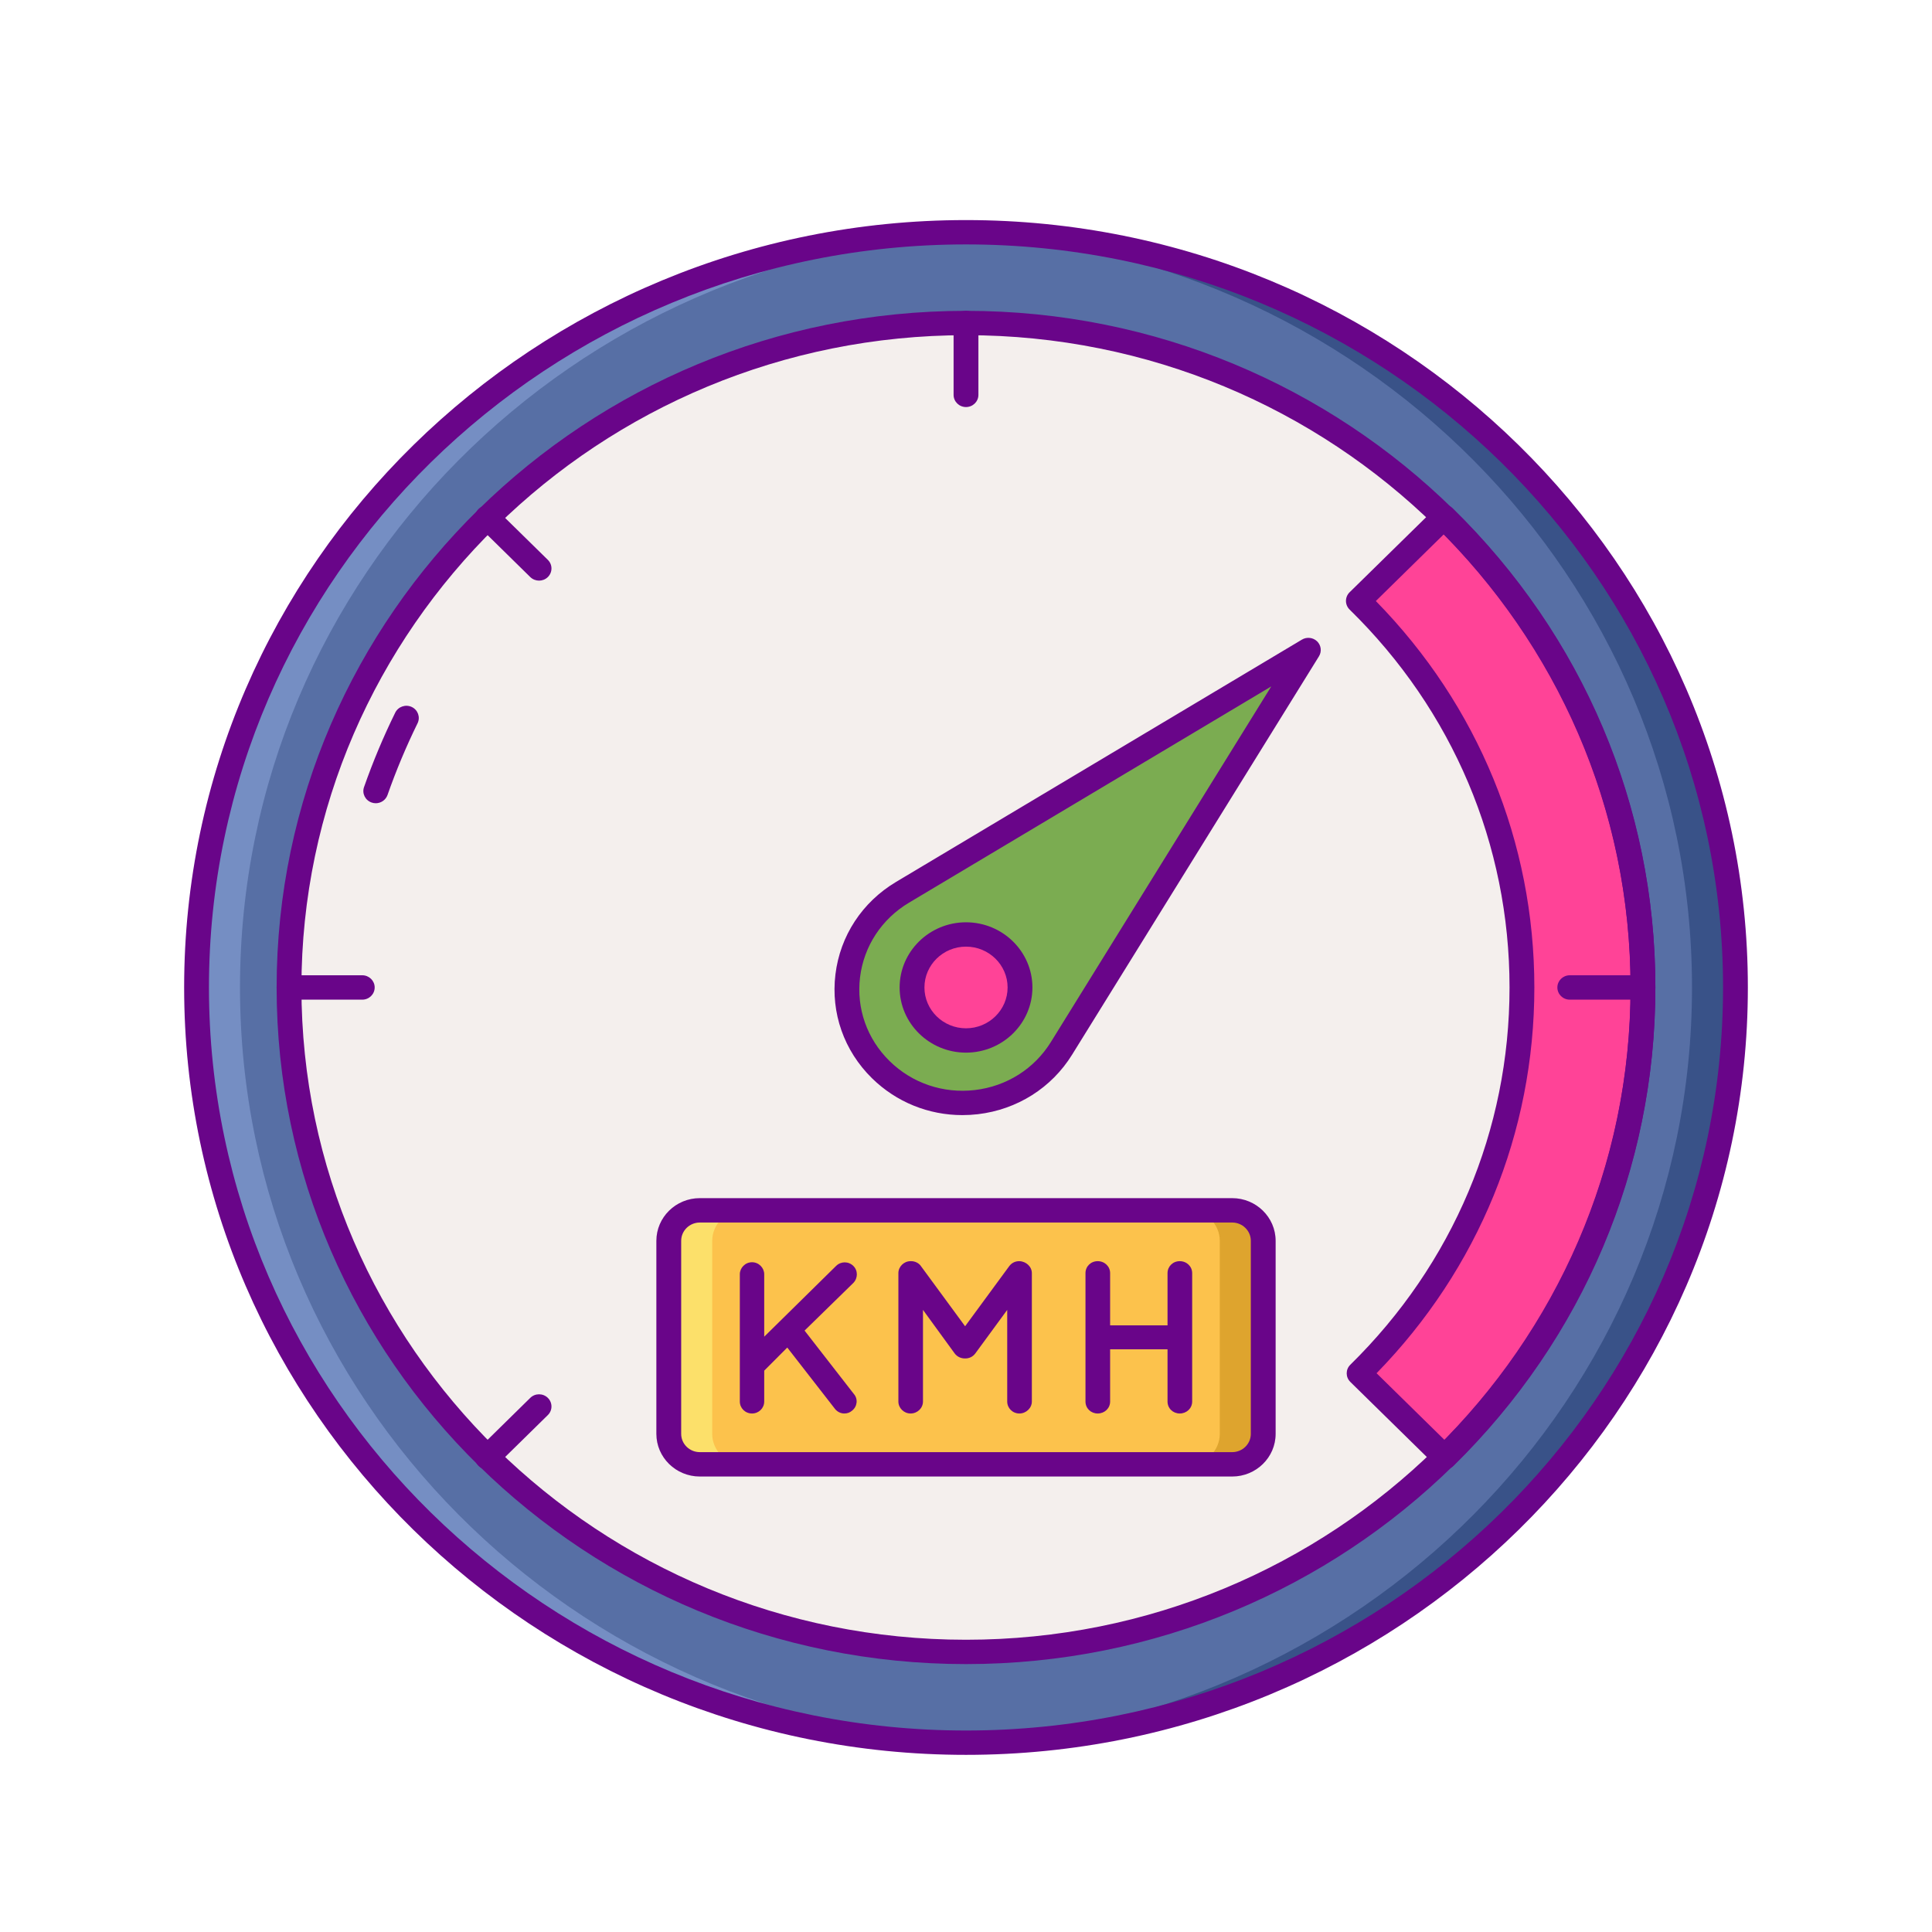 <svg width="45" height="45" viewBox="0 0 45 45" fill="none" xmlns="http://www.w3.org/2000/svg">
<g filter="url(#filter0_d)">
<path d="M22.5 36.59C32.398 36.59 40.422 28.715 40.422 19C40.422 9.285 32.398 1.41 22.5 1.41C12.602 1.41 4.578 9.285 4.578 19C4.578 28.715 12.602 36.59 22.5 36.59Z" fill="#576FA5"/>
<path d="M22.5 1.41C22.331 1.41 22.162 1.412 21.994 1.417C31.658 1.68 39.41 9.451 39.41 19C39.41 28.549 31.658 36.32 21.994 36.583C22.162 36.588 22.331 36.59 22.5 36.59C32.398 36.59 40.422 28.715 40.422 19C40.422 9.285 32.398 1.41 22.5 1.41V1.41Z" fill="#395288"/>
<path d="M22.5 36.59C22.669 36.59 22.838 36.588 23.006 36.583C13.342 36.32 5.59 28.549 5.59 19C5.59 9.451 13.342 1.68 23.006 1.417C22.838 1.412 22.669 1.41 22.5 1.41C12.602 1.41 4.578 9.285 4.578 19C4.578 28.715 12.602 36.59 22.5 36.59Z" fill="#758EC3"/>
<path d="M22.5 34.476C31.209 34.476 38.268 27.547 38.268 19C38.268 10.453 31.209 3.524 22.5 3.524C13.792 3.524 6.732 10.453 6.732 19C6.732 27.547 13.792 34.476 22.5 34.476Z" fill="#F4EFED"/>
<path d="M33.632 8.04L31.639 9.997C33.992 12.298 35.449 15.482 35.449 19C35.449 22.51 33.999 25.687 31.656 27.987L33.65 29.944C36.503 27.143 38.268 23.274 38.268 19C38.268 14.718 36.496 10.842 33.632 8.04V8.04Z" fill="#FF4397"/>
<path d="M33.65 30.227C33.573 30.227 33.499 30.197 33.445 30.144L31.452 28.188C31.339 28.077 31.339 27.897 31.452 27.787C33.843 25.439 35.16 22.319 35.16 19C35.16 15.673 33.837 12.547 31.435 10.198C31.381 10.145 31.35 10.072 31.35 9.997C31.35 9.922 31.38 9.849 31.434 9.796L33.428 7.84C33.541 7.729 33.724 7.729 33.836 7.839C36.88 10.818 38.557 14.782 38.557 19C38.557 23.21 36.886 27.168 33.854 30.144C33.8 30.197 33.726 30.227 33.65 30.227ZM32.063 27.985L33.648 29.541C36.443 26.695 37.979 22.964 37.979 19C37.979 15.028 36.437 11.29 33.631 8.443L32.046 9.999C34.429 12.43 35.738 15.616 35.738 19C35.738 22.376 34.435 25.555 32.063 27.985V27.985Z" fill="#690589"/>
<path d="M22.5 34.76C13.646 34.76 6.443 27.69 6.443 19C6.443 10.31 13.646 3.24 22.5 3.24C31.354 3.24 38.557 10.31 38.557 19C38.557 27.69 31.354 34.76 22.5 34.76V34.76ZM22.5 3.807C13.965 3.807 7.021 10.623 7.021 19C7.021 27.377 13.965 34.193 22.5 34.193C31.035 34.193 37.979 27.377 37.979 19C37.979 10.623 31.035 3.807 22.5 3.807V3.807Z" fill="#690589"/>
<path d="M8.752 14.709C8.721 14.709 8.689 14.704 8.658 14.693C8.507 14.642 8.427 14.48 8.479 14.333C8.686 13.743 8.93 13.16 9.205 12.6C9.274 12.459 9.447 12.399 9.591 12.467C9.734 12.535 9.795 12.704 9.726 12.846C9.461 13.386 9.225 13.949 9.026 14.517C8.984 14.635 8.872 14.709 8.752 14.709V14.709Z" fill="#690589"/>
<path d="M22.5 36.874C12.458 36.874 4.289 28.856 4.289 19C4.289 9.144 12.458 1.126 22.5 1.126C32.542 1.126 40.711 9.144 40.711 19C40.711 28.856 32.542 36.874 22.5 36.874ZM22.5 1.693C12.777 1.693 4.867 9.457 4.867 19C4.867 28.543 12.777 36.307 22.5 36.307C32.223 36.307 40.133 28.543 40.133 19C40.133 9.457 32.223 1.693 22.5 1.693Z" fill="#690589"/>
<path d="M22.5 5.481C22.34 5.481 22.211 5.354 22.211 5.197V3.524C22.211 3.367 22.34 3.24 22.5 3.24C22.66 3.24 22.789 3.367 22.789 3.524V5.197C22.789 5.354 22.66 5.481 22.5 5.481Z" fill="#690589"/>
<path d="M38.268 19.284H36.563C36.403 19.284 36.274 19.157 36.274 19C36.274 18.843 36.403 18.716 36.563 18.716H38.268C38.428 18.716 38.557 18.843 38.557 19C38.557 19.157 38.428 19.284 38.268 19.284Z" fill="#690589"/>
<path d="M8.438 19.284H6.732C6.573 19.284 6.443 19.157 6.443 19C6.443 18.843 6.573 18.716 6.732 18.716H8.438C8.597 18.716 8.727 18.843 8.727 19C8.727 19.157 8.597 19.284 8.438 19.284Z" fill="#690589"/>
<path d="M12.556 9.524C12.482 9.524 12.408 9.496 12.351 9.441L11.146 8.257C11.033 8.146 11.033 7.967 11.146 7.856C11.259 7.745 11.441 7.745 11.554 7.856L12.76 9.04C12.873 9.15 12.873 9.33 12.76 9.441C12.704 9.496 12.63 9.524 12.556 9.524Z" fill="#690589"/>
<path d="M11.35 30.227C11.276 30.227 11.202 30.199 11.146 30.144C11.033 30.033 11.033 29.854 11.146 29.743L12.351 28.559C12.464 28.448 12.647 28.448 12.76 28.559C12.873 28.67 12.873 28.85 12.76 28.96L11.554 30.144C11.498 30.199 11.424 30.227 11.35 30.227V30.227Z" fill="#690589"/>
<path d="M20.516 20.915C19.281 19.702 19.529 17.675 21.021 16.784L24.282 14.837L30.474 11.14L26.708 17.218L24.724 20.419C23.816 21.883 21.751 22.127 20.516 20.915Z" fill="#7BAC51"/>
<path d="M22.5 20.235C23.194 20.235 23.757 19.682 23.757 19C23.757 18.319 23.194 17.766 22.5 17.766C21.805 17.766 21.242 18.319 21.242 19C21.242 19.682 21.805 20.235 22.5 20.235Z" fill="#FF4397"/>
<path d="M22.5 20.518C21.648 20.518 20.954 19.837 20.954 19C20.954 18.163 21.648 17.482 22.5 17.482C23.353 17.482 24.047 18.163 24.047 19C24.047 19.837 23.353 20.518 22.5 20.518ZM22.5 18.049C21.966 18.049 21.532 18.476 21.532 19C21.532 19.524 21.966 19.951 22.5 19.951C23.034 19.951 23.469 19.524 23.469 19C23.469 18.476 23.034 18.049 22.5 18.049V18.049Z" fill="#690589"/>
<path d="M22.415 21.973C21.628 21.973 20.877 21.67 20.311 21.115C19.659 20.475 19.349 19.593 19.459 18.695C19.568 17.797 20.083 17.012 20.87 16.542L30.324 10.898C30.438 10.83 30.584 10.847 30.679 10.939C30.773 11.032 30.79 11.176 30.721 11.287L24.971 20.566C24.492 21.339 23.692 21.844 22.777 21.952C22.656 21.966 22.535 21.973 22.415 21.973V21.973ZM29.61 11.988L21.171 17.026C20.536 17.406 20.121 18.038 20.032 18.763C19.944 19.487 20.194 20.198 20.72 20.714C21.245 21.23 21.97 21.476 22.708 21.389C23.446 21.302 24.09 20.895 24.477 20.271L29.61 11.988Z" fill="#690589"/>
<path d="M28.7 30.107H16.3C15.9 30.107 15.577 29.79 15.577 29.398V24.901C15.577 24.509 15.9 24.191 16.3 24.191H28.7C29.099 24.191 29.422 24.509 29.422 24.901V29.398C29.422 29.79 29.099 30.107 28.7 30.107Z" fill="#FCC24C"/>
<path d="M28.7 24.191H27.689C28.088 24.191 28.411 24.509 28.411 24.901V29.398C28.411 29.79 28.088 30.107 27.689 30.107H28.7C29.099 30.107 29.423 29.79 29.423 29.398V24.901C29.423 24.509 29.1 24.191 28.7 24.191Z" fill="#DEA42E"/>
<path d="M16.3 30.107H17.311C16.912 30.107 16.589 29.79 16.589 29.398V24.901C16.589 24.509 16.912 24.191 17.311 24.191H16.3C15.9 24.191 15.577 24.509 15.577 24.901V29.398C15.577 29.79 15.9 30.107 16.3 30.107Z" fill="#FCE06A"/>
<path d="M28.7 30.391H16.3C15.742 30.391 15.288 29.945 15.288 29.398V24.901C15.288 24.353 15.742 23.907 16.3 23.907H28.7C29.258 23.907 29.712 24.353 29.712 24.901V29.398C29.712 29.945 29.258 30.391 28.7 30.391ZM16.3 24.475C16.061 24.475 15.866 24.666 15.866 24.901V29.398C15.866 29.633 16.061 29.823 16.3 29.823H28.7C28.939 29.823 29.134 29.633 29.134 29.398V24.901C29.134 24.666 28.939 24.475 28.7 24.475H16.3Z" fill="#690589"/>
<path d="M17.232 28.644V25.679C17.232 25.532 17.356 25.4 17.516 25.4C17.676 25.4 17.8 25.532 17.8 25.679V27.134L19.474 25.486C19.587 25.375 19.763 25.375 19.876 25.486C19.985 25.593 19.985 25.77 19.876 25.882L18.74 26.992L19.887 28.467C19.99 28.584 19.969 28.761 19.845 28.858C19.794 28.903 19.732 28.923 19.664 28.923C19.587 28.923 19.509 28.888 19.453 28.822L18.337 27.387L17.8 27.925V28.645C17.8 28.797 17.676 28.923 17.516 28.923C17.356 28.923 17.232 28.797 17.232 28.644V28.644Z" fill="#690589"/>
<path d="M24.034 25.654V28.644C24.034 28.797 23.899 28.923 23.744 28.923C23.584 28.923 23.46 28.797 23.46 28.644V26.51L22.717 27.524C22.66 27.6 22.577 27.641 22.484 27.641H22.479H22.474C22.381 27.641 22.293 27.6 22.236 27.524L21.498 26.51V28.644C21.498 28.797 21.369 28.923 21.209 28.923C21.054 28.923 20.925 28.797 20.925 28.644V25.654C20.925 25.502 21.054 25.375 21.209 25.375H21.224C21.307 25.375 21.4 25.415 21.451 25.491L22.479 26.891L23.507 25.491C23.564 25.415 23.646 25.375 23.739 25.375H23.744C23.899 25.38 24.034 25.502 24.034 25.654V25.654Z" fill="#690589"/>
<path d="M25.283 28.644V25.654C25.283 25.497 25.407 25.375 25.568 25.375C25.728 25.375 25.857 25.497 25.857 25.654V26.87H27.194V25.654C27.194 25.497 27.319 25.375 27.479 25.375C27.639 25.375 27.768 25.497 27.768 25.654V28.644C27.768 28.802 27.639 28.923 27.479 28.923C27.319 28.923 27.194 28.802 27.194 28.644V27.428H25.857V28.644C25.857 28.802 25.728 28.923 25.568 28.923C25.407 28.923 25.283 28.802 25.283 28.644Z" fill="#690589"/>
</g>
<defs>
<filter id="filter0_d" x="0" y="0.842" width="45" height="44.316" filterUnits="userSpaceOnUse" color-interpolation-filters="sRGB">
<feFlood flood-opacity="0" result="BackgroundImageFix"/>
<feColorMatrix in="SourceAlpha" type="matrix" values="0 0 0 0 0 0 0 0 0 0 0 0 0 0 0 0 0 0 127 0"/>
<feOffset dy="4"/>
<feGaussianBlur stdDeviation="2"/>
<feColorMatrix type="matrix" values="0 0 0 0 0 0 0 0 0 0 0 0 0 0 0 0 0 0 0.25 0"/>
<feBlend mode="normal" in2="BackgroundImageFix" result="effect1_dropShadow"/>
<feBlend mode="normal" in="SourceGraphic" in2="effect1_dropShadow" result="shape"/>
</filter>
</defs>
</svg>
